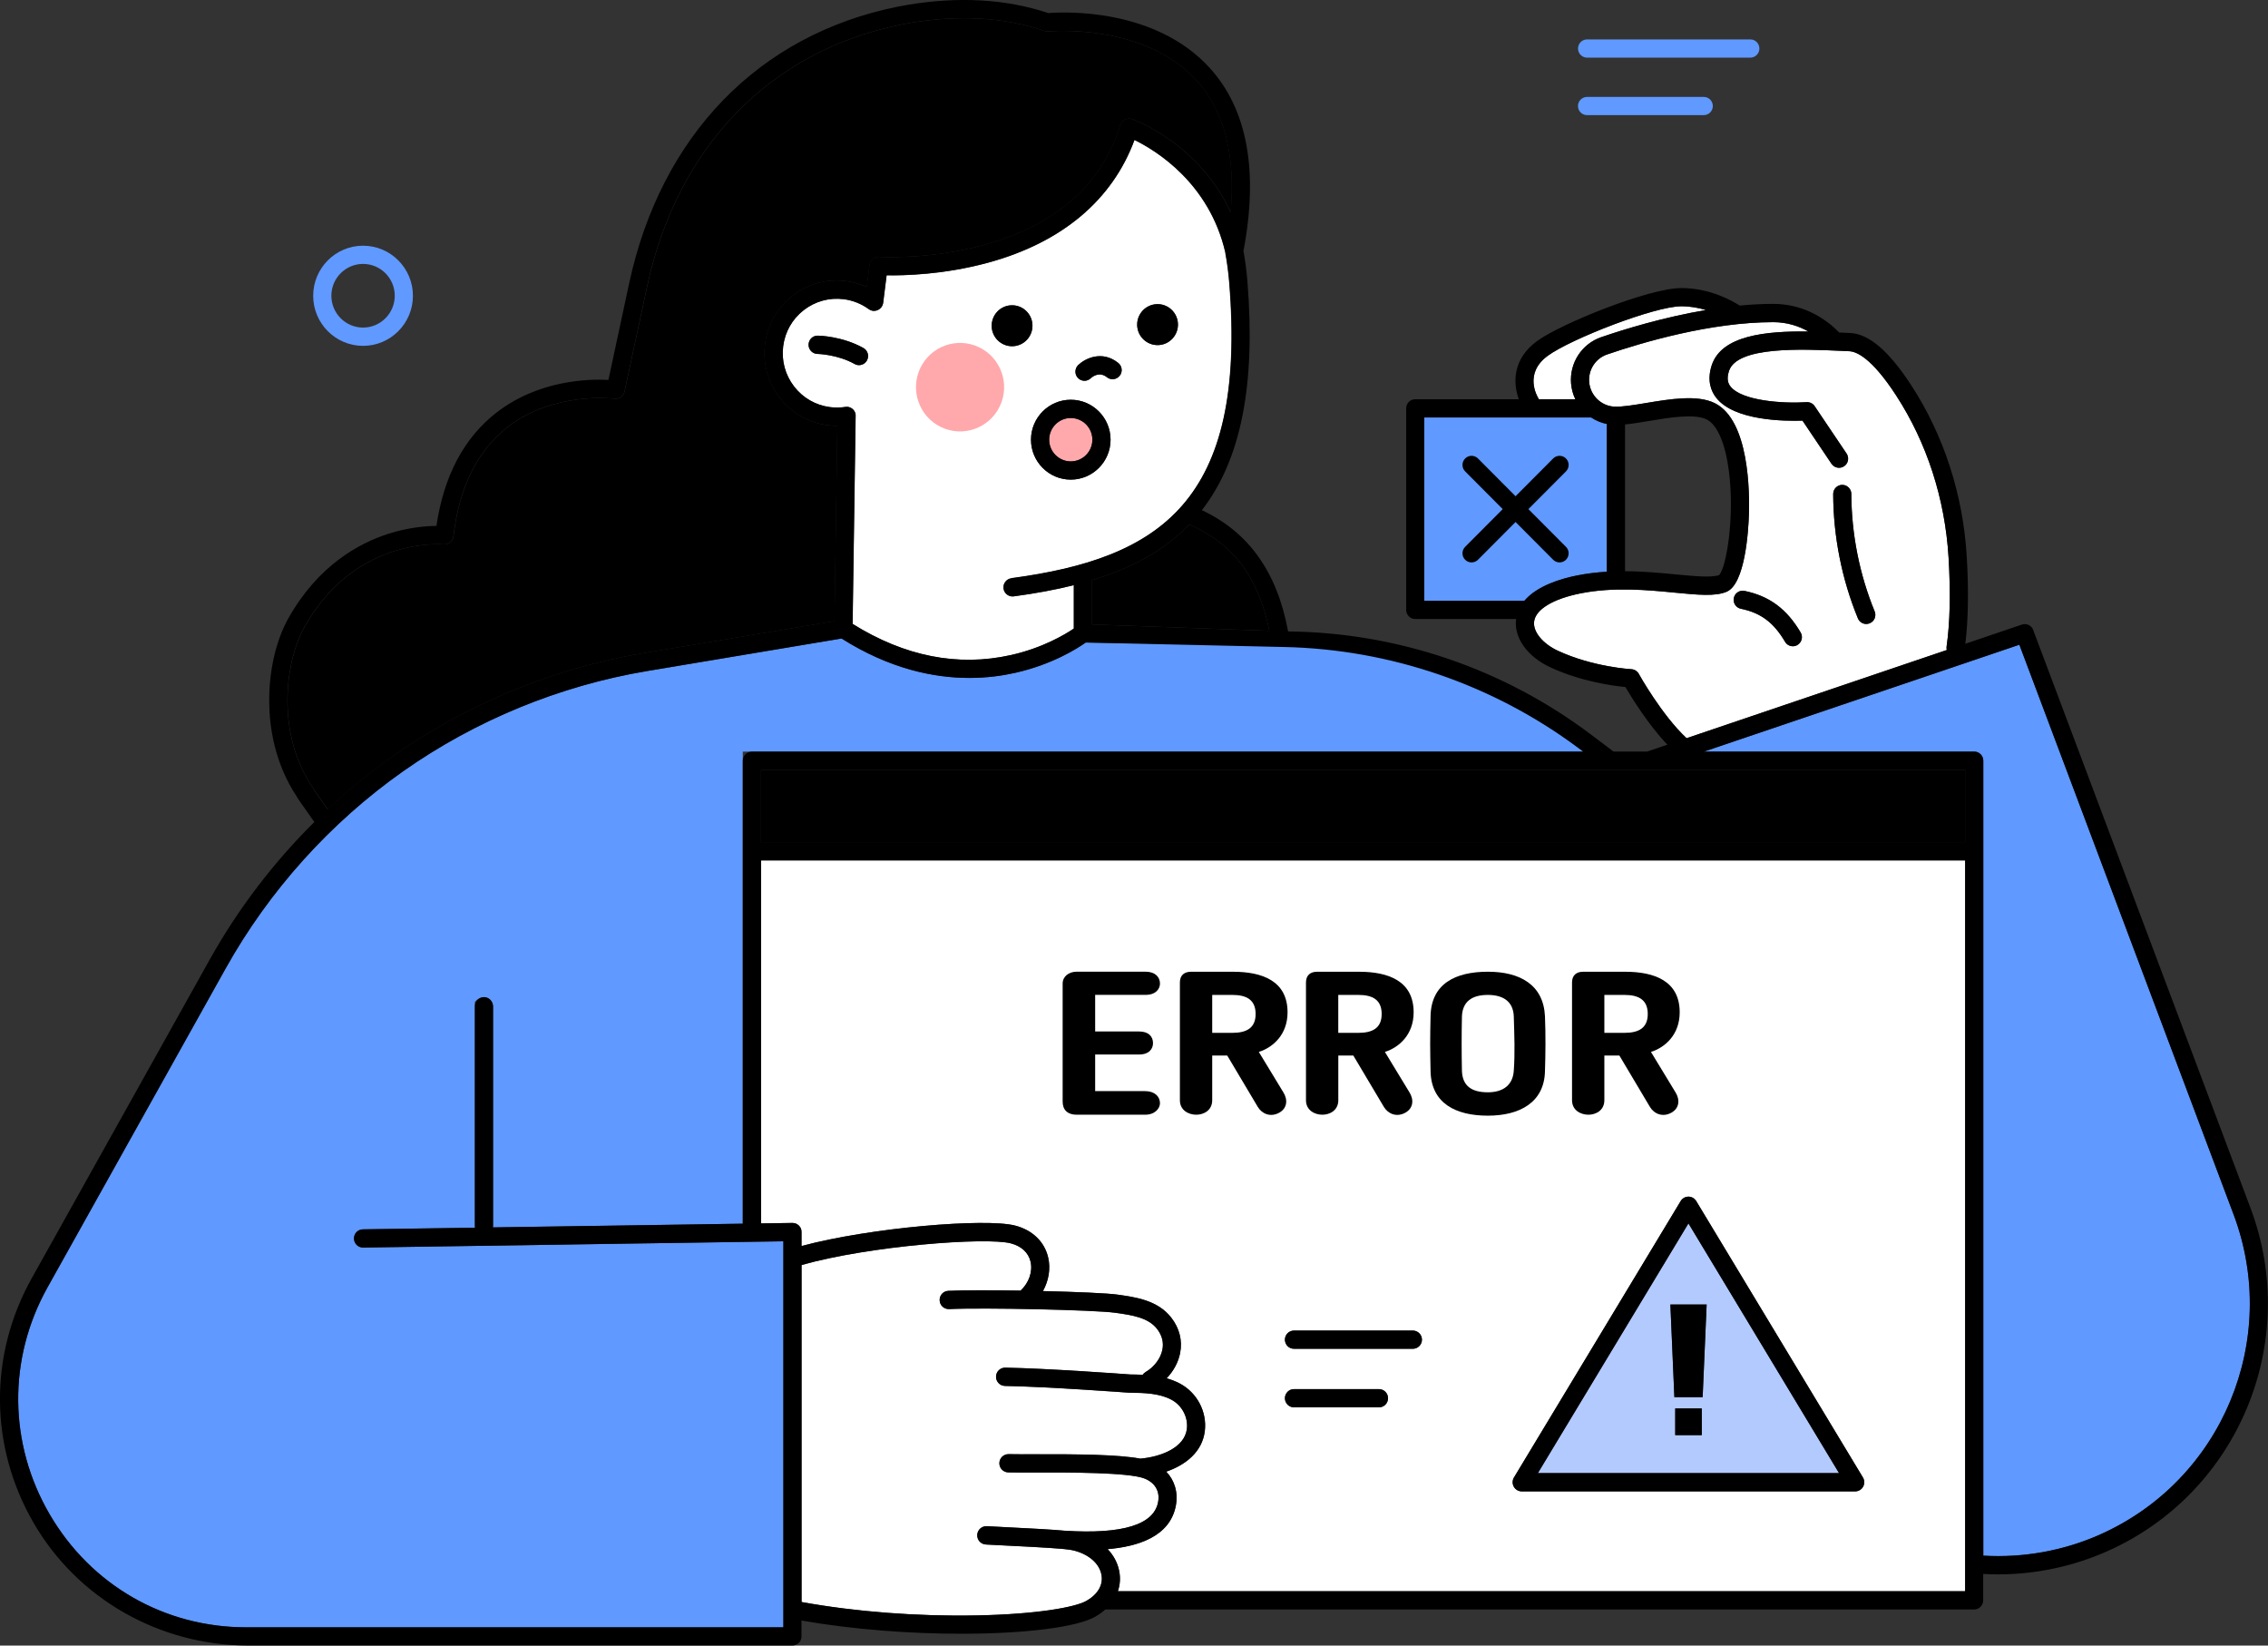 <svg width="244" height="177" viewBox="0 0 244 177" fill="none" xmlns="http://www.w3.org/2000/svg">
<rect x="0" y="0" width="244" height="177" fill="#333333" stroke="none"/>
<g clip-path="url(#clip0_2263_114508)">
<path d="M177.382 82.806H81.868V90.586H211.412V82.806H177.385C177.385 82.806 177.385 82.806 177.382 82.806Z" fill="black"/>
<path d="M115.198 44.962C113.916 44.962 112.875 46.007 112.875 47.295C112.875 48.583 113.916 49.627 115.198 49.627C116.481 49.627 117.522 48.583 117.522 47.295C117.522 46.007 116.481 44.962 115.198 44.962Z" fill="#FFA9AC"/>
<path d="M131.825 27.192C130.1 19.67 124.302 16.164 122.043 15.062C119.656 21.527 114.252 26.075 106.347 28.247C101.572 29.558 97.22 29.653 95.377 29.619L95.006 32.578C95.006 32.578 94.999 32.612 94.995 32.627C94.991 32.658 94.984 32.688 94.976 32.719C94.968 32.753 94.957 32.783 94.942 32.814C94.931 32.84 94.923 32.863 94.912 32.89C94.893 32.924 94.874 32.958 94.851 32.992C94.844 33.007 94.836 33.023 94.825 33.034C94.821 33.038 94.817 33.042 94.813 33.049C94.787 33.083 94.757 33.114 94.726 33.144C94.711 33.159 94.7 33.175 94.685 33.19C94.643 33.224 94.601 33.258 94.556 33.285C94.541 33.296 94.522 33.304 94.507 33.315C94.465 33.338 94.42 33.361 94.374 33.38C94.355 33.387 94.333 33.391 94.314 33.399C94.276 33.41 94.238 33.422 94.196 33.429C94.17 33.433 94.147 33.433 94.121 33.437C94.091 33.437 94.064 33.444 94.034 33.444C94.026 33.444 94.019 33.444 94.011 33.444C93.996 33.444 93.984 33.444 93.969 33.444C93.951 33.444 93.928 33.444 93.909 33.441C93.875 33.437 93.844 33.429 93.814 33.422C93.811 33.422 93.807 33.422 93.803 33.422C93.742 33.406 93.686 33.387 93.629 33.361C93.568 33.334 93.511 33.3 93.459 33.262C92.671 32.688 91.744 32.316 90.772 32.191C89.228 31.993 87.699 32.411 86.466 33.364C85.232 34.322 84.445 35.701 84.248 37.251C84.051 38.8 84.464 40.335 85.417 41.574C86.371 42.812 87.745 43.602 89.288 43.8C89.837 43.872 90.386 43.864 90.927 43.781C90.976 43.773 91.022 43.769 91.067 43.769C91.067 43.769 91.071 43.769 91.075 43.769C91.078 43.769 91.086 43.769 91.09 43.769C91.09 43.769 91.094 43.769 91.097 43.769C91.124 43.769 91.15 43.769 91.177 43.773C91.18 43.773 91.188 43.773 91.192 43.773C91.218 43.773 91.245 43.781 91.271 43.788C91.275 43.788 91.283 43.788 91.287 43.788C91.313 43.792 91.336 43.8 91.358 43.807C91.366 43.807 91.374 43.811 91.381 43.815C91.404 43.822 91.423 43.83 91.445 43.842C91.453 43.842 91.464 43.849 91.472 43.853C91.491 43.861 91.51 43.872 91.529 43.88C91.54 43.883 91.548 43.891 91.559 43.895C91.574 43.906 91.593 43.914 91.608 43.925C91.62 43.933 91.627 43.937 91.638 43.944C91.654 43.956 91.669 43.967 91.684 43.978C91.695 43.986 91.703 43.993 91.714 44.001C91.729 44.013 91.741 44.028 91.756 44.039C91.763 44.047 91.775 44.054 91.782 44.066C91.794 44.081 91.809 44.092 91.82 44.107C91.828 44.115 91.835 44.126 91.843 44.138C91.854 44.153 91.865 44.168 91.877 44.183C91.884 44.195 91.892 44.206 91.9 44.218C91.907 44.233 91.918 44.248 91.926 44.263C91.934 44.275 91.941 44.29 91.949 44.301C91.956 44.316 91.96 44.328 91.968 44.343C91.975 44.358 91.983 44.373 91.987 44.392C91.99 44.404 91.994 44.419 92.002 44.43C92.009 44.449 92.013 44.468 92.021 44.487C92.021 44.499 92.028 44.514 92.028 44.525C92.032 44.544 92.036 44.563 92.04 44.582C92.04 44.586 92.04 44.59 92.04 44.597C92.04 44.609 92.04 44.617 92.04 44.628C92.04 44.647 92.043 44.662 92.043 44.681C92.043 44.7 92.043 44.719 92.043 44.738C92.043 44.746 92.043 44.757 92.043 44.765L91.718 67.12C97.318 70.615 103.044 71.743 108.739 70.471C112.193 69.7 114.627 68.222 115.516 67.618V62.949C113.563 63.439 111.418 63.834 109.053 64.153C109.007 64.161 108.966 64.161 108.924 64.161C108.44 64.161 108.023 63.804 107.955 63.31C107.883 62.775 108.258 62.281 108.795 62.209C124.696 60.081 134.164 54.011 132.23 30.375C132.143 29.311 132.003 28.248 131.81 27.207L131.825 27.192ZM93.269 38.77C93.091 39.093 92.758 39.275 92.414 39.275C92.251 39.275 92.089 39.234 91.941 39.15C90.087 38.113 87.972 38.067 87.949 38.067C87.412 38.06 86.98 37.611 86.988 37.072C86.995 36.536 87.43 36.103 87.964 36.103H87.975C88.081 36.103 90.594 36.149 92.891 37.433C93.364 37.695 93.531 38.295 93.269 38.766V38.77ZM108.958 37.239C107.747 37.281 106.729 36.331 106.688 35.116C106.646 33.9 107.592 32.878 108.803 32.837C110.014 32.795 111.032 33.744 111.073 34.96C111.115 36.176 110.169 37.197 108.958 37.239ZM115.198 51.587C112.837 51.587 110.918 49.661 110.918 47.291C110.918 44.92 112.837 42.994 115.198 42.994C117.559 42.994 119.478 44.92 119.478 47.291C119.478 49.661 117.559 51.587 115.198 51.587ZM120.462 40.419C120.125 40.84 119.508 40.913 119.088 40.575C118.286 39.933 117.552 40.499 117.344 40.688C117.154 40.867 116.916 40.958 116.674 40.958C116.416 40.958 116.159 40.856 115.966 40.651C115.595 40.259 115.614 39.633 116.004 39.26C116.727 38.569 118.554 37.634 120.31 39.04C120.734 39.378 120.802 39.997 120.465 40.419H120.462ZM124.613 37.118C123.402 37.16 122.384 36.21 122.342 34.994C122.301 33.779 123.247 32.757 124.458 32.715C125.668 32.673 126.686 33.623 126.728 34.838C126.77 36.054 125.824 37.076 124.613 37.118Z" fill="white"/>
<path d="M42.215 81.377C50.252 75.71 59.618 71.858 69.305 70.239L89.784 66.813L90.091 45.802C90.091 45.802 90.061 45.802 90.046 45.802C89.713 45.802 89.38 45.779 89.047 45.737C86.984 45.471 85.149 44.415 83.877 42.767C82.606 41.114 82.05 39.067 82.315 36.992C82.58 34.922 83.632 33.08 85.278 31.803C86.924 30.527 88.967 29.969 91.029 30.235C91.801 30.333 92.554 30.554 93.258 30.873L93.557 28.487C93.621 27.971 94.076 27.594 94.594 27.629C94.647 27.629 100.013 27.963 105.889 26.341C113.616 24.206 118.543 19.868 120.538 13.444C120.617 13.189 120.795 12.977 121.033 12.859C121.272 12.741 121.548 12.722 121.798 12.81C122.134 12.927 128.987 15.446 132.404 22.823C132.957 16.707 131.723 11.943 128.719 8.639C123.065 2.42 112.879 3.37 112.773 3.377C112.633 3.392 112.493 3.377 112.36 3.328C108.088 1.865 103.237 1.573 97.939 2.462C97.629 2.515 97.292 2.576 96.936 2.648C82.81 5.501 72.847 15.803 69.604 30.915L67.197 42.121C67.091 42.622 66.615 42.957 66.111 42.888C66.047 42.881 59.58 42.068 54.585 45.961C51.353 48.484 49.405 52.431 48.792 57.696C48.731 58.228 48.251 58.611 47.721 58.558C47.698 58.558 45.31 58.334 42.283 59.325C38.257 60.644 35.052 63.379 32.759 67.451C30.696 71.113 29.637 78.931 33.735 84.842C33.769 84.895 33.799 84.948 33.826 85.005L35.264 87.049C37.455 85.001 39.786 83.102 42.23 81.381L42.215 81.377Z" fill="black"/>
<path d="M39.059 134.192C38.525 134.192 38.09 133.763 38.083 133.227C38.075 132.684 38.506 132.239 39.044 132.232L51.107 132.053C51.096 131.992 51.088 131.932 51.088 131.867V107.768C51.951 106.78 53.045 107.384 53.045 108.239V131.867C53.045 131.92 53.041 131.973 53.03 132.023L79.912 131.624V80.846H170.339L170.283 80.8C160.856 73.56 149.36 69.559 137.494 69.396L116.81 69.111C115.943 69.727 113.249 71.451 109.272 72.359C107.849 72.682 106.173 72.918 104.289 72.918C100.414 72.918 95.676 71.922 90.537 68.678L69.623 72.177C60.223 73.75 51.134 77.488 43.335 82.984C35.536 88.485 28.952 95.802 24.29 104.144L5.12 138.458C0.825 146.147 0.908 155.283 5.347 162.888C9.785 170.497 17.679 175.036 26.462 175.036H84.278V133.516L39.074 134.188C39.074 134.188 39.063 134.188 39.059 134.188V134.192Z" fill="#6099FF"/>
<path d="M172.871 61.495V45.604C172.258 45.479 171.69 45.24 171.183 44.905H153.231V64.621H163.997C165.367 62.999 167.963 62.235 169.666 61.897C170.744 61.684 171.819 61.559 172.871 61.495Z" fill="#6099FF"/>
<path d="M181.45 79.402L209.444 69.916C209.414 69.795 209.406 69.666 209.425 69.537C209.792 66.98 209.864 63.762 209.637 59.967C209.259 53.661 207.31 47.636 203.999 42.539C201.354 38.47 199.704 37.809 198.958 37.779C198.667 37.767 198.368 37.752 198.058 37.737C193.876 37.547 186.884 37.228 186.013 39.902C185.714 40.822 185.96 41.293 186.172 41.566C187.372 43.116 191.829 43.428 194.357 43.257C194.701 43.234 195.038 43.397 195.231 43.686L198.663 48.784C198.966 49.232 198.849 49.844 198.402 50.148C197.956 50.451 197.346 50.334 197.044 49.885L193.922 45.243C192.045 45.308 186.566 45.274 184.628 42.77C184.114 42.105 183.614 40.962 184.155 39.294C185.207 36.073 189.975 35.594 194.561 35.659C193.581 35.101 192.314 34.652 190.781 34.652C184.045 34.652 176.689 36.829 172.905 38.124C171.66 38.55 170.866 39.769 170.972 41.087C171.089 42.523 172.247 43.663 173.673 43.739C174.479 43.781 175.743 43.572 177.079 43.352C179.667 42.922 182.604 42.432 184.484 43.363C188.2 45.202 188.234 52.985 188.159 55.325C188.102 57.069 187.758 62.824 185.748 63.656C184.518 64.165 182.691 63.99 180.159 63.743C177.253 63.462 173.632 63.113 170.052 63.823C167.074 64.416 165.205 65.552 165.046 66.866C164.917 67.952 165.977 69.244 167.623 70.004C171.388 71.747 175.467 71.979 175.509 71.979C175.845 71.998 176.148 72.188 176.315 72.484C176.337 72.53 178.782 76.914 181.453 79.402H181.45ZM198.198 52.153C198.735 52.153 199.174 52.59 199.174 53.133C199.185 57.426 200.052 61.795 201.683 65.76C201.887 66.262 201.653 66.835 201.153 67.041C201.032 67.09 200.903 67.117 200.782 67.117C200.396 67.117 200.033 66.889 199.878 66.509C198.152 62.307 197.233 57.681 197.222 53.137C197.222 52.594 197.657 52.153 198.198 52.153ZM186.532 64.321C186.641 63.789 187.156 63.447 187.686 63.557C190.361 64.112 192.223 65.491 193.721 68.028C193.998 68.496 193.842 69.096 193.377 69.373C193.222 69.464 193.048 69.51 192.881 69.51C192.548 69.51 192.223 69.339 192.041 69.027C190.815 66.95 189.442 65.924 187.292 65.476C186.762 65.365 186.422 64.845 186.532 64.317V64.321Z" fill="white"/>
<path d="M81.872 131.59L85.244 131.54C85.244 131.54 85.255 131.54 85.259 131.54C85.323 131.54 85.388 131.548 85.452 131.559C85.512 131.571 85.573 131.59 85.63 131.612C85.63 131.612 85.63 131.612 85.633 131.612C85.69 131.635 85.743 131.666 85.792 131.7C85.792 131.7 85.796 131.7 85.8 131.704C85.849 131.738 85.894 131.776 85.936 131.814C85.936 131.814 85.94 131.818 85.944 131.821C85.985 131.863 86.023 131.909 86.057 131.954C86.057 131.954 86.061 131.962 86.065 131.962C86.099 132.011 86.125 132.061 86.152 132.114C86.152 132.118 86.152 132.121 86.156 132.125C86.178 132.178 86.197 132.235 86.209 132.296C86.209 132.3 86.209 132.304 86.209 132.308C86.22 132.368 86.228 132.429 86.228 132.49V132.497C86.228 132.497 86.228 132.501 86.228 132.505C86.228 132.505 86.228 132.509 86.228 132.513V134.021C93.709 132.023 106.052 131.001 109.216 131.825C111.07 132.308 112.364 133.55 112.761 135.24C113.045 136.444 112.826 137.744 112.201 138.868C115.811 138.955 119.149 139.096 120.239 139.252L120.292 139.259C122.195 139.529 124.564 139.863 126.006 141.725C126.891 142.864 127.22 144.175 126.963 145.52C126.77 146.523 126.252 147.476 125.506 148.251C125.99 148.388 126.463 148.566 126.918 148.806C128.787 149.793 129.869 151.852 129.616 153.93C129.336 156.194 127.519 157.577 125.468 158.291C126.365 159.233 126.759 160.529 126.505 161.919C125.884 165.292 122.384 166.352 119.164 166.626C119.815 167.309 120.258 168.138 120.42 169.053C120.549 169.779 120.492 170.493 120.261 171.154H211.412V92.542H81.872V131.586V131.59ZM162.877 158.922L180.814 129.189C180.992 128.896 181.31 128.714 181.65 128.714C181.991 128.714 182.309 128.892 182.486 129.189L200.423 158.922C200.605 159.226 200.612 159.602 200.438 159.913C200.264 160.221 199.939 160.415 199.587 160.415H163.714C163.362 160.415 163.036 160.225 162.862 159.913C162.688 159.606 162.696 159.226 162.877 158.922ZM139.212 143.115H152.002C152.543 143.115 152.978 143.556 152.978 144.095C152.978 144.635 152.539 145.075 152.002 145.075H139.212C138.671 145.075 138.236 144.635 138.236 144.095C138.236 143.556 138.675 143.115 139.212 143.115ZM139.212 149.413H148.354C148.895 149.413 149.331 149.854 149.331 150.393C149.331 150.933 148.892 151.374 148.354 151.374H139.212C138.671 151.374 138.236 150.933 138.236 150.393C138.236 149.854 138.675 149.413 139.212 149.413Z" fill="white"/>
<path d="M106.17 164.168C106.631 164.194 107.366 164.232 108.225 164.274C110.328 164.377 113.061 164.513 114.593 164.658C120.78 165.045 124.144 164.008 124.594 161.569C124.806 160.422 124.277 159.499 123.149 159.043C121.473 158.363 114.869 158.382 111.324 158.39C110.143 158.39 109.121 158.397 108.467 158.378C107.926 158.363 107.502 157.911 107.517 157.372C107.532 156.84 107.967 156.418 108.493 156.418C108.501 156.418 108.512 156.418 108.52 156.418C109.144 156.433 110.151 156.433 111.316 156.429C115.936 156.418 120.269 156.452 122.676 156.901C122.683 156.901 122.691 156.901 122.699 156.901C124.844 156.707 127.436 155.753 127.69 153.702C127.845 152.448 127.16 151.157 126.021 150.557C124.75 149.884 123.183 149.82 121.56 149.808C121.537 149.808 121.514 149.808 121.491 149.808C121.404 149.801 112.746 149.159 108.119 149.079C107.577 149.071 107.15 148.623 107.157 148.08C107.165 147.537 107.615 147.1 108.153 147.115C112.69 147.191 121.007 147.802 121.605 147.848C122.044 147.848 122.487 147.859 122.933 147.882C123.013 147.768 123.115 147.666 123.243 147.59C124.182 147.043 124.878 146.112 125.06 145.162C125.211 144.38 125.014 143.635 124.481 142.944C123.523 141.709 121.749 141.459 120.035 141.215L119.978 141.208C117.825 140.904 105.807 140.638 102.113 140.813C101.572 140.836 101.114 140.421 101.092 139.878C101.065 139.335 101.481 138.875 102.022 138.853C103.623 138.777 106.65 138.78 109.799 138.83C110.703 137.986 111.123 136.775 110.87 135.703C110.643 134.735 109.882 134.036 108.735 133.739C106.109 133.059 93.595 133.994 86.235 136.072V172.324C92.052 173.376 98.719 173.885 105.103 173.763C111.555 173.638 115.664 172.89 116.875 172.202C118.101 171.503 118.695 170.489 118.506 169.414C118.23 167.875 116.606 166.941 115.119 166.701C114.968 166.679 114.756 166.652 114.495 166.625C114.442 166.625 114.385 166.618 114.336 166.614C114.298 166.614 114.26 166.606 114.222 166.599C112.716 166.47 110.033 166.337 108.126 166.242C107.26 166.2 106.522 166.162 106.052 166.135C105.515 166.105 105.103 165.638 105.133 165.098C105.163 164.559 105.629 164.149 106.166 164.175L106.17 164.168Z" fill="white"/>
<path d="M181.65 131.593L165.45 158.451H197.853L181.654 131.593H181.65ZM183.084 154.363H180.227V151.495H183.084V154.363ZM180.136 150.276L179.705 140.315H183.61L183.179 150.276H180.14H180.136Z" fill="#B3CAFF"/>
<path d="M217.25 69.347L183.318 80.842H212.395C212.936 80.842 213.371 81.282 213.371 81.822V167.328C217.662 167.583 221.991 166.804 225.927 165.061C239.054 159.233 245.369 144.107 240.299 130.628L217.254 69.35L217.25 69.347Z" fill="#6099FF"/>
<path d="M165.557 42.941H169.477C169.227 42.421 169.068 41.847 169.019 41.243C168.841 39.029 170.177 36.981 172.27 36.263C174.831 35.386 178.99 34.117 183.531 33.349C182.755 33.114 181.855 32.943 180.882 32.943C178.025 32.943 169.008 36.441 166.499 38.276C163.926 40.16 165.348 42.603 165.519 42.877C165.53 42.896 165.538 42.918 165.549 42.941H165.557Z" fill="white"/>
<path d="M117.393 62.425C117.453 62.554 117.487 62.695 117.487 62.847V67.166L136.566 67.85C135.405 62.099 132.657 58.452 127.954 56.419C125.35 59.105 121.949 61.058 117.393 62.425Z" fill="black"/>
<path d="M39.059 37.202C36.1 37.202 33.693 34.785 33.693 31.815C33.693 28.844 36.1 26.428 39.059 26.428C42.018 26.428 44.425 28.844 44.425 31.815C44.425 34.785 42.018 37.202 39.059 37.202ZM39.059 28.388C37.178 28.388 35.65 29.923 35.65 31.811C35.65 33.699 37.178 35.234 39.059 35.234C40.94 35.234 42.469 33.699 42.469 31.811C42.469 29.923 40.94 28.388 39.059 28.388Z" fill="#6099FF"/>
<path d="M158.318 60.495C158.068 60.495 157.818 60.4 157.626 60.207C157.243 59.823 157.243 59.204 157.626 58.82L167.093 49.316C167.475 48.932 168.096 48.932 168.474 49.316C168.857 49.699 168.857 50.319 168.474 50.702L159.007 60.207C158.817 60.397 158.564 60.495 158.314 60.495H158.318Z" fill="black"/>
<path d="M167.786 60.495C167.536 60.495 167.286 60.4 167.093 60.207L157.626 50.702C157.243 50.319 157.243 49.699 157.626 49.316C158.008 48.932 158.625 48.932 159.007 49.316L168.474 58.82C168.857 59.204 168.857 59.823 168.474 60.207C168.285 60.397 168.032 60.495 167.782 60.495H167.786Z" fill="black"/>
<path d="M107.56 43.705C108.694 41.336 107.7 38.492 105.339 37.354C102.979 36.215 100.146 37.214 99.012 39.583C97.878 41.953 98.872 44.796 101.233 45.935C103.593 47.073 106.426 46.075 107.56 43.705Z" fill="#FFA9AC"/>
<path d="M188.307 6.199H170.745C170.204 6.199 169.769 5.759 169.769 5.219C169.769 4.68 170.208 4.239 170.745 4.239H188.307C188.848 4.239 189.283 4.68 189.283 5.219C189.283 5.759 188.844 6.199 188.307 6.199Z" fill="#6099FF"/>
<path d="M183.296 12.384H170.741C170.2 12.384 169.765 11.943 169.765 11.404C169.765 10.864 170.204 10.424 170.741 10.424H183.296C183.838 10.424 184.273 10.864 184.273 11.404C184.273 11.943 183.834 12.384 183.296 12.384Z" fill="#6099FF"/>
<path d="M123.198 117.363C124.227 117.363 124.795 117.952 124.795 118.662C124.795 119.209 124.269 119.901 123.198 119.901H115.819C114.869 119.901 114.324 119.392 114.324 118.499V105.796C114.324 105.044 114.971 104.516 115.842 104.516H123.239C124.269 104.516 124.795 105.085 124.795 105.796C124.795 106.366 124.348 107.011 123.239 107.011H117.821V110.947H122.551C123.58 110.947 124.045 111.494 124.045 112.204C124.045 112.774 123.663 113.424 122.551 113.424H117.821V117.359H123.198V117.363Z" fill="black"/>
<path d="M130.414 118.34C130.414 119.434 129.506 119.901 128.696 119.901C127.886 119.901 126.937 119.434 126.937 118.34V105.678C126.937 104.888 127.421 104.523 128.129 104.523H132.658C135.772 104.523 138.52 105.496 138.52 108.884C138.52 111.278 136.964 112.66 135.428 113.147L138.054 117.47C138.561 118.26 138.501 119.194 137.63 119.681C136.68 120.209 135.772 119.802 135.326 119.073L132.03 113.534H130.414V118.343V118.34ZM132.579 111.095C134.096 111.095 135.084 110.586 135.084 109.067C135.084 107.547 134.115 107.015 132.579 107.015H130.414V111.095H132.579Z" fill="black"/>
<path d="M143.98 118.34C143.98 119.434 143.071 119.901 142.262 119.901C141.452 119.901 140.502 119.434 140.502 118.34V105.678C140.502 104.888 140.986 104.523 141.694 104.523H146.223C149.338 104.523 152.085 105.496 152.085 108.884C152.085 111.278 150.53 112.66 148.993 113.147L151.62 117.47C152.127 118.26 152.066 119.194 151.196 119.681C150.246 120.209 149.338 119.802 148.891 119.073L145.595 113.534H143.98V118.343V118.34ZM146.14 111.095C147.658 111.095 148.645 110.586 148.645 109.067C148.645 107.547 147.677 107.015 146.14 107.015H143.976V111.095H146.14Z" fill="black"/>
<path d="M153.905 115.194C153.886 114.222 153.863 113.245 153.863 112.273C153.863 111.3 153.882 110.324 153.905 109.31C153.965 105.8 156.592 104.52 160.069 104.52C163.547 104.52 166.052 105.94 166.214 109.31C166.294 111.259 166.275 113.348 166.214 115.194C166.154 118.583 163.486 120.003 160.069 120.003C156.652 120.003 153.965 118.704 153.905 115.194ZM160.069 107.015C158.31 107.015 157.341 107.767 157.28 109.329C157.239 111.297 157.239 113.245 157.28 115.194C157.341 116.797 158.31 117.489 160.069 117.489C161.708 117.489 162.756 116.717 162.858 115.175C162.998 113.249 162.919 111.361 162.858 109.31C162.797 107.748 161.745 107.015 160.069 107.015Z" fill="black"/>
<path d="M172.603 118.34C172.603 119.434 171.694 119.901 170.885 119.901C170.075 119.901 169.125 119.434 169.125 118.34V105.678C169.125 104.888 169.609 104.523 170.317 104.523H174.846C177.961 104.523 180.708 105.496 180.708 108.884C180.708 111.278 179.153 112.66 177.616 113.147L180.243 117.47C180.75 118.26 180.689 119.194 179.819 119.681C178.869 120.209 177.961 119.802 177.514 119.073L174.218 113.534H172.603V118.343V118.34ZM174.767 111.095C176.284 111.095 177.272 110.586 177.272 109.067C177.272 107.547 176.303 107.015 174.767 107.015H172.603V111.095H174.767Z" fill="black"/>
<path d="M108.807 32.837C107.596 32.878 106.65 33.9 106.692 35.116C106.733 36.331 107.751 37.281 108.962 37.239C110.173 37.197 111.119 36.176 111.077 34.96C111.036 33.744 110.018 32.791 108.807 32.837Z" fill="black"/>
<path d="M124.457 32.715C123.247 32.757 122.301 33.779 122.342 34.994C122.384 36.21 123.402 37.163 124.613 37.118C125.823 37.076 126.769 36.054 126.728 34.839C126.686 33.623 125.668 32.669 124.457 32.715Z" fill="black"/>
<path d="M179.705 140.315L180.136 150.276H183.175L183.606 140.315H179.705Z" fill="black"/>
<path d="M183.085 151.495H180.228V154.363H183.085V151.495Z" fill="black"/>
<path d="M92.891 37.433C90.595 36.149 88.082 36.103 87.976 36.103H87.965C87.431 36.103 86.996 36.533 86.988 37.072C86.981 37.612 87.412 38.06 87.95 38.068C87.972 38.068 90.088 38.117 91.942 39.15C92.093 39.234 92.256 39.276 92.415 39.276C92.759 39.276 93.092 39.093 93.27 38.77C93.531 38.295 93.365 37.699 92.891 37.437V37.433Z" fill="black"/>
<path d="M120.307 39.04C118.555 37.634 116.724 38.569 116.001 39.26C115.611 39.633 115.592 40.259 115.963 40.651C116.156 40.856 116.413 40.958 116.671 40.958C116.909 40.958 117.151 40.871 117.34 40.689C117.549 40.499 118.283 39.933 119.085 40.575C119.509 40.913 120.122 40.844 120.458 40.419C120.795 39.997 120.727 39.378 120.303 39.04H120.307Z" fill="black"/>
<path d="M218.748 67.766C218.563 67.273 218.022 67.014 217.522 67.181L211.438 69.244C211.755 66.657 211.808 63.504 211.589 59.85C211.192 53.206 209.133 46.847 205.637 41.468C203.222 37.752 201.065 35.906 199.041 35.819C198.753 35.807 198.454 35.792 198.144 35.777C198.05 35.773 197.955 35.769 197.857 35.766C197.834 35.739 197.819 35.712 197.792 35.686C196.684 34.565 194.3 32.685 190.777 32.685C189.581 32.685 188.37 32.753 187.163 32.867C186.319 32.324 183.931 30.983 180.885 30.983C177.404 30.983 167.928 34.808 165.352 36.692C162.691 38.641 162.778 41.255 163.399 42.941H152.259C151.718 42.941 151.282 43.382 151.282 43.922V65.601C151.282 66.144 151.721 66.581 152.259 66.581H163.111C163.111 66.581 163.104 66.615 163.104 66.631C162.869 68.614 164.322 70.635 166.805 71.785C170.123 73.32 173.563 73.776 174.868 73.898C175.523 75.014 177.298 77.905 179.383 80.101L177.211 80.838H173.589L171.213 79.045C161.794 71.934 150.359 68.036 138.576 67.918C138.576 67.884 138.568 67.85 138.56 67.816C137.368 61.495 134.337 57.248 129.301 54.873C133.509 49.471 135.113 41.38 134.197 30.2C134.11 29.125 133.967 28.05 133.777 26.994C135.412 18.375 134.19 11.75 130.145 7.305C124.234 0.809 114.414 1.276 112.783 1.406C108.25 -0.106 103.145 -0.403 97.606 0.528C97.276 0.585 96.917 0.65 96.538 0.726C81.614 3.738 71.098 14.591 67.681 30.5L65.456 40.864C63.333 40.749 57.922 40.871 53.389 44.396C49.911 47.105 47.747 51.196 46.952 56.568C45.874 56.575 43.974 56.712 41.749 57.426C38.623 58.433 34.226 60.818 31.036 66.482C29.685 68.879 28.932 72.169 28.963 75.508C28.985 78.183 29.53 82.103 31.96 85.731C31.986 85.795 32.02 85.86 32.062 85.921L33.818 88.416C29.409 92.785 25.606 97.773 22.583 103.179L3.413 137.493C-1.2 145.748 -1.136 155.537 3.568 163.723C8.324 171.997 17.209 176.996 26.723 176.996H85.251C85.792 176.996 86.227 176.556 86.227 176.016V174.307C91.842 175.291 97.991 175.728 103.41 175.728C110.176 175.728 115.807 175.048 117.827 173.896C118.236 173.665 118.596 173.403 118.914 173.118H212.384C212.925 173.118 213.36 172.677 213.36 172.138V169.296C213.893 169.327 214.423 169.342 214.957 169.342C218.991 169.342 223.013 168.495 226.706 166.854C240.783 160.605 247.553 144.388 242.115 129.93L218.737 67.763L218.748 67.766ZM166.502 38.276C169.011 36.442 178.028 32.943 180.885 32.943C181.858 32.943 182.758 33.114 183.534 33.349C178.993 34.117 174.834 35.386 172.273 36.263C170.18 36.981 168.844 39.029 169.022 41.243C169.071 41.847 169.23 42.421 169.48 42.941H165.56C165.548 42.919 165.541 42.896 165.529 42.877C165.359 42.603 163.936 40.161 166.509 38.276H166.502ZM163.997 64.621H153.231V44.905H171.183C171.69 45.24 172.257 45.483 172.87 45.604V61.495C171.818 61.559 170.748 61.681 169.665 61.897C167.959 62.235 165.367 62.999 163.997 64.621ZM176.31 72.484C176.147 72.188 175.841 71.998 175.504 71.979C175.463 71.979 171.383 71.748 167.618 70.004C165.972 69.244 164.913 67.953 165.041 66.866C165.196 65.552 167.069 64.412 170.048 63.823C173.627 63.113 177.245 63.462 180.155 63.743C182.686 63.987 184.514 64.165 185.744 63.656C187.753 62.824 188.098 57.069 188.154 55.325C188.23 52.982 188.196 45.198 184.48 43.363C182.599 42.432 179.667 42.922 177.075 43.352C175.739 43.572 174.475 43.785 173.669 43.739C172.246 43.663 171.084 42.524 170.967 41.088C170.861 39.77 171.656 38.55 172.901 38.125C176.685 36.829 184.041 34.653 190.777 34.653C192.309 34.653 193.577 35.105 194.557 35.659C189.971 35.598 185.203 36.073 184.151 39.295C183.606 40.962 184.105 42.106 184.624 42.77C186.561 45.274 192.04 45.308 193.917 45.243L197.039 49.886C197.342 50.334 197.951 50.452 198.398 50.148C198.844 49.844 198.962 49.236 198.659 48.784L195.227 43.686C195.034 43.397 194.697 43.234 194.353 43.257C191.825 43.428 187.367 43.116 186.168 41.566C185.956 41.293 185.71 40.825 186.009 39.902C186.879 37.232 193.876 37.547 198.053 37.737C198.364 37.752 198.666 37.764 198.954 37.779C199.703 37.809 201.353 38.47 203.994 42.539C207.305 47.637 209.254 53.662 209.633 59.968C209.86 63.763 209.788 66.984 209.421 69.537C209.402 69.666 209.409 69.795 209.44 69.916L181.445 79.402C178.774 76.914 176.329 72.53 176.306 72.484H176.31ZM174.827 61.441V45.654C175.606 45.582 176.484 45.433 177.392 45.282C179.576 44.917 182.297 44.465 183.613 45.118C184.749 45.68 185.619 47.701 186.001 50.664C186.648 55.667 185.71 61.1 184.945 61.855C184.136 62.152 182.289 61.973 180.336 61.787C178.683 61.628 176.81 61.449 174.823 61.441H174.827ZM136.566 67.85L117.487 67.166V62.847C117.487 62.695 117.453 62.554 117.392 62.425C121.948 61.058 125.354 59.105 127.954 56.419C132.661 58.448 135.408 62.095 136.566 67.85ZM108.81 62.194C108.277 62.266 107.898 62.76 107.97 63.295C108.034 63.789 108.454 64.146 108.939 64.146C108.98 64.146 109.026 64.146 109.067 64.139C111.429 63.823 113.578 63.424 115.531 62.934V67.603C114.641 68.207 112.208 69.685 108.753 70.456C103.058 71.728 97.333 70.6 91.733 67.105L92.058 44.75C92.058 44.75 92.058 44.731 92.058 44.723C92.058 44.704 92.058 44.685 92.058 44.666C92.058 44.647 92.058 44.632 92.054 44.613C92.054 44.602 92.054 44.594 92.054 44.583C92.054 44.579 92.054 44.575 92.054 44.567C92.054 44.548 92.047 44.529 92.043 44.51C92.043 44.499 92.039 44.484 92.035 44.472C92.031 44.453 92.024 44.434 92.016 44.415C92.013 44.404 92.009 44.389 92.001 44.377C91.994 44.362 91.986 44.347 91.982 44.328C91.975 44.313 91.971 44.301 91.963 44.286C91.956 44.271 91.948 44.26 91.941 44.248C91.933 44.233 91.926 44.218 91.914 44.203C91.907 44.191 91.899 44.18 91.891 44.168C91.88 44.153 91.869 44.138 91.858 44.123C91.85 44.111 91.842 44.104 91.835 44.093C91.823 44.077 91.812 44.062 91.797 44.051C91.789 44.043 91.778 44.032 91.77 44.024C91.755 44.009 91.744 43.998 91.729 43.986C91.721 43.978 91.71 43.971 91.699 43.963C91.683 43.952 91.668 43.941 91.653 43.929C91.642 43.922 91.634 43.918 91.623 43.91C91.608 43.899 91.589 43.887 91.574 43.88C91.562 43.876 91.555 43.868 91.543 43.864C91.525 43.853 91.506 43.846 91.487 43.838C91.479 43.834 91.468 43.83 91.46 43.827C91.437 43.819 91.418 43.807 91.396 43.8C91.388 43.8 91.381 43.796 91.373 43.792C91.35 43.785 91.324 43.777 91.301 43.773C91.297 43.773 91.29 43.773 91.286 43.773C91.26 43.77 91.233 43.762 91.207 43.758C91.203 43.758 91.195 43.758 91.192 43.758C91.165 43.758 91.138 43.754 91.112 43.754C91.112 43.754 91.108 43.754 91.105 43.754C91.101 43.754 91.093 43.754 91.089 43.754C91.089 43.754 91.085 43.754 91.082 43.754C91.036 43.754 90.987 43.754 90.942 43.766C90.401 43.849 89.852 43.857 89.303 43.785C87.759 43.587 86.382 42.797 85.432 41.559C84.479 40.32 84.066 38.786 84.263 37.236C84.46 35.686 85.247 34.303 86.48 33.349C87.714 32.392 89.243 31.974 90.787 32.176C91.759 32.301 92.69 32.669 93.473 33.247C93.526 33.285 93.583 33.319 93.644 33.346C93.7 33.372 93.757 33.391 93.818 33.407C93.821 33.407 93.825 33.407 93.829 33.407C93.859 33.414 93.893 33.418 93.924 33.425C93.942 33.425 93.965 33.425 93.984 33.429C93.999 33.429 94.011 33.429 94.026 33.429C94.033 33.429 94.041 33.429 94.048 33.429C94.079 33.429 94.105 33.425 94.135 33.422C94.162 33.422 94.185 33.422 94.211 33.414C94.249 33.407 94.291 33.395 94.329 33.384C94.347 33.376 94.37 33.372 94.389 33.365C94.434 33.346 94.48 33.327 94.522 33.3C94.537 33.292 94.555 33.281 94.571 33.27C94.616 33.239 94.658 33.209 94.699 33.175C94.714 33.16 94.726 33.144 94.741 33.129C94.771 33.099 94.802 33.068 94.828 33.034C94.832 33.03 94.835 33.027 94.839 33.019C94.851 33.004 94.855 32.989 94.866 32.977C94.888 32.943 94.907 32.909 94.926 32.875C94.938 32.852 94.949 32.825 94.957 32.799C94.968 32.768 94.979 32.734 94.991 32.704C94.998 32.673 95.006 32.643 95.01 32.613C95.01 32.597 95.017 32.578 95.021 32.563L95.392 29.604C97.235 29.638 101.586 29.543 106.362 28.233C114.267 26.064 119.67 21.516 122.058 15.047C124.317 16.149 130.114 19.655 131.84 27.177C132.033 28.217 132.173 29.285 132.26 30.345C134.19 53.981 124.726 60.047 108.825 62.178L108.81 62.194ZM33.81 85.001C33.783 84.945 33.757 84.891 33.719 84.838C29.621 78.927 30.681 71.109 32.743 67.447C35.036 63.375 38.241 60.64 42.267 59.322C45.295 58.33 47.686 58.551 47.705 58.554C48.235 58.608 48.715 58.224 48.776 57.692C49.389 52.427 51.338 48.48 54.569 45.958C59.564 42.06 66.031 42.877 66.096 42.884C66.603 42.953 67.076 42.618 67.182 42.117L69.588 30.911C72.835 15.799 82.798 5.497 96.921 2.644C97.276 2.572 97.613 2.511 97.923 2.458C103.221 1.569 108.072 1.861 112.344 3.324C112.477 3.37 112.621 3.385 112.757 3.373C112.859 3.362 123.049 2.412 128.703 8.635C131.707 11.94 132.941 16.703 132.389 22.819C128.972 15.442 122.119 12.924 121.782 12.806C121.532 12.718 121.256 12.734 121.017 12.855C120.779 12.973 120.601 13.186 120.522 13.44C118.528 19.864 113.601 24.202 105.874 26.337C99.997 27.959 94.631 27.629 94.578 27.625C94.064 27.591 93.606 27.967 93.541 28.483L93.242 30.869C92.539 30.55 91.786 30.329 91.014 30.231C88.951 29.965 86.908 30.523 85.262 31.8C83.616 33.076 82.564 34.918 82.299 36.989C82.034 39.059 82.59 41.11 83.862 42.763C85.133 44.415 86.969 45.471 89.031 45.733C89.364 45.775 89.697 45.798 90.03 45.798C90.045 45.798 90.06 45.798 90.075 45.798L89.769 66.809L69.289 70.236C59.602 71.854 50.237 75.706 42.199 81.374C39.755 83.098 37.428 84.994 35.233 87.041L33.795 84.998L33.81 85.001ZM84.278 175.036H26.461C17.678 175.036 9.785 170.493 5.346 162.888C0.908 155.279 0.824 146.146 5.119 138.458L24.289 104.143C28.951 95.801 35.535 88.485 43.334 82.984C51.133 77.484 60.223 73.749 69.622 72.177L90.537 68.678C95.672 71.922 100.413 72.918 104.288 72.918C106.173 72.918 107.849 72.682 109.272 72.359C113.253 71.451 115.943 69.727 116.81 69.111L138.205 69.594C149.591 69.848 160.618 73.635 169.775 80.428L170.339 80.846H80.888C80.346 80.846 79.911 81.286 79.911 81.826V131.62L53.029 132.019C53.037 131.969 53.044 131.916 53.044 131.863V108.277C53.044 107.764 52.67 107.308 52.163 107.258C51.58 107.201 51.088 107.661 51.088 108.235V131.863C51.088 131.928 51.096 131.988 51.107 132.049L39.043 132.228C38.502 132.235 38.071 132.68 38.082 133.223C38.09 133.759 38.525 134.188 39.059 134.188C39.062 134.188 39.07 134.188 39.074 134.188L84.278 133.516V175.036ZM106.052 166.124C106.517 166.151 107.259 166.189 108.125 166.231C110.032 166.326 112.715 166.459 114.221 166.588C114.259 166.595 114.293 166.599 114.335 166.603C114.384 166.603 114.441 166.61 114.494 166.614C114.755 166.641 114.967 166.664 115.118 166.69C116.605 166.93 118.229 167.864 118.505 169.403C118.698 170.478 118.104 171.496 116.874 172.191C115.663 172.878 111.554 173.627 105.102 173.752C98.718 173.878 92.05 173.365 86.234 172.312V136.061C93.594 133.983 106.108 133.048 108.734 133.728C109.881 134.025 110.638 134.724 110.869 135.692C111.122 136.764 110.698 137.975 109.798 138.819C106.646 138.765 103.622 138.765 102.021 138.841C101.48 138.868 101.064 139.328 101.091 139.867C101.117 140.41 101.575 140.824 102.112 140.802C105.802 140.627 117.824 140.889 119.977 141.197L120.034 141.204C121.748 141.447 123.522 141.698 124.48 142.933C125.013 143.62 125.21 144.365 125.059 145.151C124.877 146.101 124.181 147.032 123.242 147.579C123.114 147.655 123.012 147.757 122.932 147.871C122.486 147.848 122.043 147.841 121.604 147.837C121.006 147.791 112.689 147.184 108.152 147.104C107.614 147.089 107.168 147.525 107.156 148.069C107.149 148.612 107.576 149.056 108.118 149.068C112.745 149.148 121.403 149.793 121.49 149.797C121.513 149.797 121.536 149.797 121.559 149.797C123.186 149.808 124.749 149.873 126.02 150.545C127.155 151.146 127.84 152.441 127.689 153.691C127.435 155.746 124.839 156.699 122.698 156.889C122.69 156.889 122.682 156.889 122.675 156.889C120.272 156.441 115.939 156.407 111.315 156.418C110.15 156.418 109.143 156.422 108.519 156.407C108.511 156.407 108.5 156.407 108.492 156.407C107.966 156.407 107.531 156.829 107.516 157.36C107.501 157.904 107.928 158.352 108.466 158.367C109.117 158.386 110.138 158.382 111.323 158.379C114.868 158.367 121.472 158.352 123.148 159.032C124.279 159.488 124.805 160.411 124.593 161.558C124.147 163.997 120.779 165.034 114.592 164.646C113.063 164.506 110.327 164.369 108.224 164.263C107.365 164.221 106.634 164.183 106.169 164.156C105.631 164.126 105.166 164.536 105.136 165.08C105.105 165.619 105.514 166.086 106.055 166.117L106.052 166.124ZM211.415 171.158H120.264C120.495 170.493 120.552 169.782 120.423 169.057C120.261 168.141 119.818 167.313 119.167 166.629C122.387 166.356 125.891 165.296 126.508 161.923C126.765 160.529 126.368 159.233 125.471 158.295C127.522 157.585 129.339 156.202 129.619 153.934C129.876 151.856 128.79 149.797 126.921 148.809C126.467 148.57 125.993 148.392 125.509 148.255C126.255 147.48 126.773 146.526 126.966 145.523C127.223 144.179 126.894 142.868 126.009 141.729C124.563 139.867 122.198 139.533 120.295 139.263L120.242 139.255C119.152 139.1 115.814 138.959 112.204 138.872C112.829 137.747 113.048 136.448 112.764 135.244C112.367 133.554 111.073 132.311 109.219 131.829C106.055 131.008 93.712 132.03 86.231 134.025V132.516C86.231 132.516 86.231 132.513 86.231 132.509C86.231 132.509 86.231 132.505 86.231 132.501V132.494C86.231 132.433 86.223 132.368 86.212 132.311C86.212 132.308 86.212 132.304 86.212 132.3C86.197 132.243 86.181 132.186 86.159 132.129C86.159 132.125 86.159 132.121 86.155 132.118C86.132 132.064 86.102 132.011 86.068 131.966C86.068 131.966 86.064 131.958 86.06 131.958C86.026 131.909 85.988 131.863 85.947 131.825C85.947 131.825 85.943 131.821 85.939 131.818C85.898 131.776 85.852 131.738 85.803 131.707C85.803 131.707 85.799 131.707 85.795 131.704C85.746 131.669 85.693 131.643 85.636 131.616C85.636 131.616 85.636 131.616 85.633 131.616C85.576 131.593 85.515 131.574 85.455 131.563C85.394 131.552 85.33 131.544 85.262 131.544C85.262 131.544 85.251 131.544 85.247 131.544L81.875 131.593V92.55H211.419V171.161L211.415 171.158ZM211.415 90.582H81.871V82.802H177.385C177.385 82.802 177.385 82.802 177.389 82.802H211.415V90.582ZM225.927 165.061C221.995 166.808 217.662 167.587 213.371 167.328V81.822C213.371 81.279 212.932 80.842 212.395 80.842H183.318L217.25 69.347L240.295 130.625C245.365 144.107 239.054 159.229 225.923 165.057L225.927 165.061Z" fill="black"/>
<path d="M139.212 145.079H152.002C152.543 145.079 152.978 144.638 152.978 144.099C152.978 143.559 152.539 143.119 152.002 143.119H139.212C138.671 143.119 138.235 143.559 138.235 144.099C138.235 144.638 138.674 145.079 139.212 145.079Z" fill="black"/>
<path d="M139.212 151.377H148.354C148.895 151.377 149.33 150.937 149.33 150.397C149.33 149.858 148.891 149.417 148.354 149.417H139.212C138.671 149.417 138.235 149.858 138.235 150.397C138.235 150.937 138.674 151.377 139.212 151.377Z" fill="black"/>
<path d="M115.198 42.998C112.836 42.998 110.918 44.925 110.918 47.295C110.918 49.665 112.836 51.591 115.198 51.591C117.559 51.591 119.478 49.665 119.478 47.295C119.478 44.925 117.559 42.998 115.198 42.998ZM115.198 49.627C113.915 49.627 112.874 48.583 112.874 47.295C112.874 46.007 113.915 44.962 115.198 44.962C116.481 44.962 117.521 46.007 117.521 47.295C117.521 48.583 116.481 49.627 115.198 49.627Z" fill="black"/>
<path d="M163.714 160.415H199.587C199.939 160.415 200.264 160.225 200.438 159.913C200.612 159.605 200.605 159.226 200.423 158.922L182.486 129.189C182.309 128.896 181.991 128.714 181.65 128.714C181.31 128.714 180.992 128.892 180.814 129.189L162.877 158.922C162.696 159.226 162.688 159.602 162.862 159.913C163.036 160.221 163.362 160.415 163.714 160.415ZM181.65 131.593L197.85 158.451H165.447L181.646 131.593H181.65Z" fill="black"/>
<path d="M200.782 67.117C200.907 67.117 201.032 67.094 201.153 67.041C201.653 66.836 201.891 66.262 201.683 65.76C200.052 61.791 199.186 57.426 199.174 53.133C199.174 52.594 198.735 52.153 198.198 52.153C197.657 52.153 197.222 52.594 197.222 53.137C197.233 57.684 198.149 62.307 199.878 66.509C200.033 66.889 200.396 67.117 200.782 67.117Z" fill="black"/>
<path d="M187.292 65.48C189.437 65.924 190.815 66.954 192.041 69.031C192.223 69.339 192.548 69.514 192.881 69.514C193.051 69.514 193.222 69.468 193.377 69.377C193.842 69.1 193.993 68.5 193.721 68.032C192.223 65.495 190.361 64.116 187.685 63.561C187.156 63.451 186.641 63.793 186.531 64.325C186.422 64.856 186.762 65.373 187.292 65.483V65.48Z" fill="black"/>
</g>
<defs>
<clipPath id="clip0_2263_114508">
<rect width="244" height="177" fill="white"/>
</clipPath>
</defs>
</svg>
